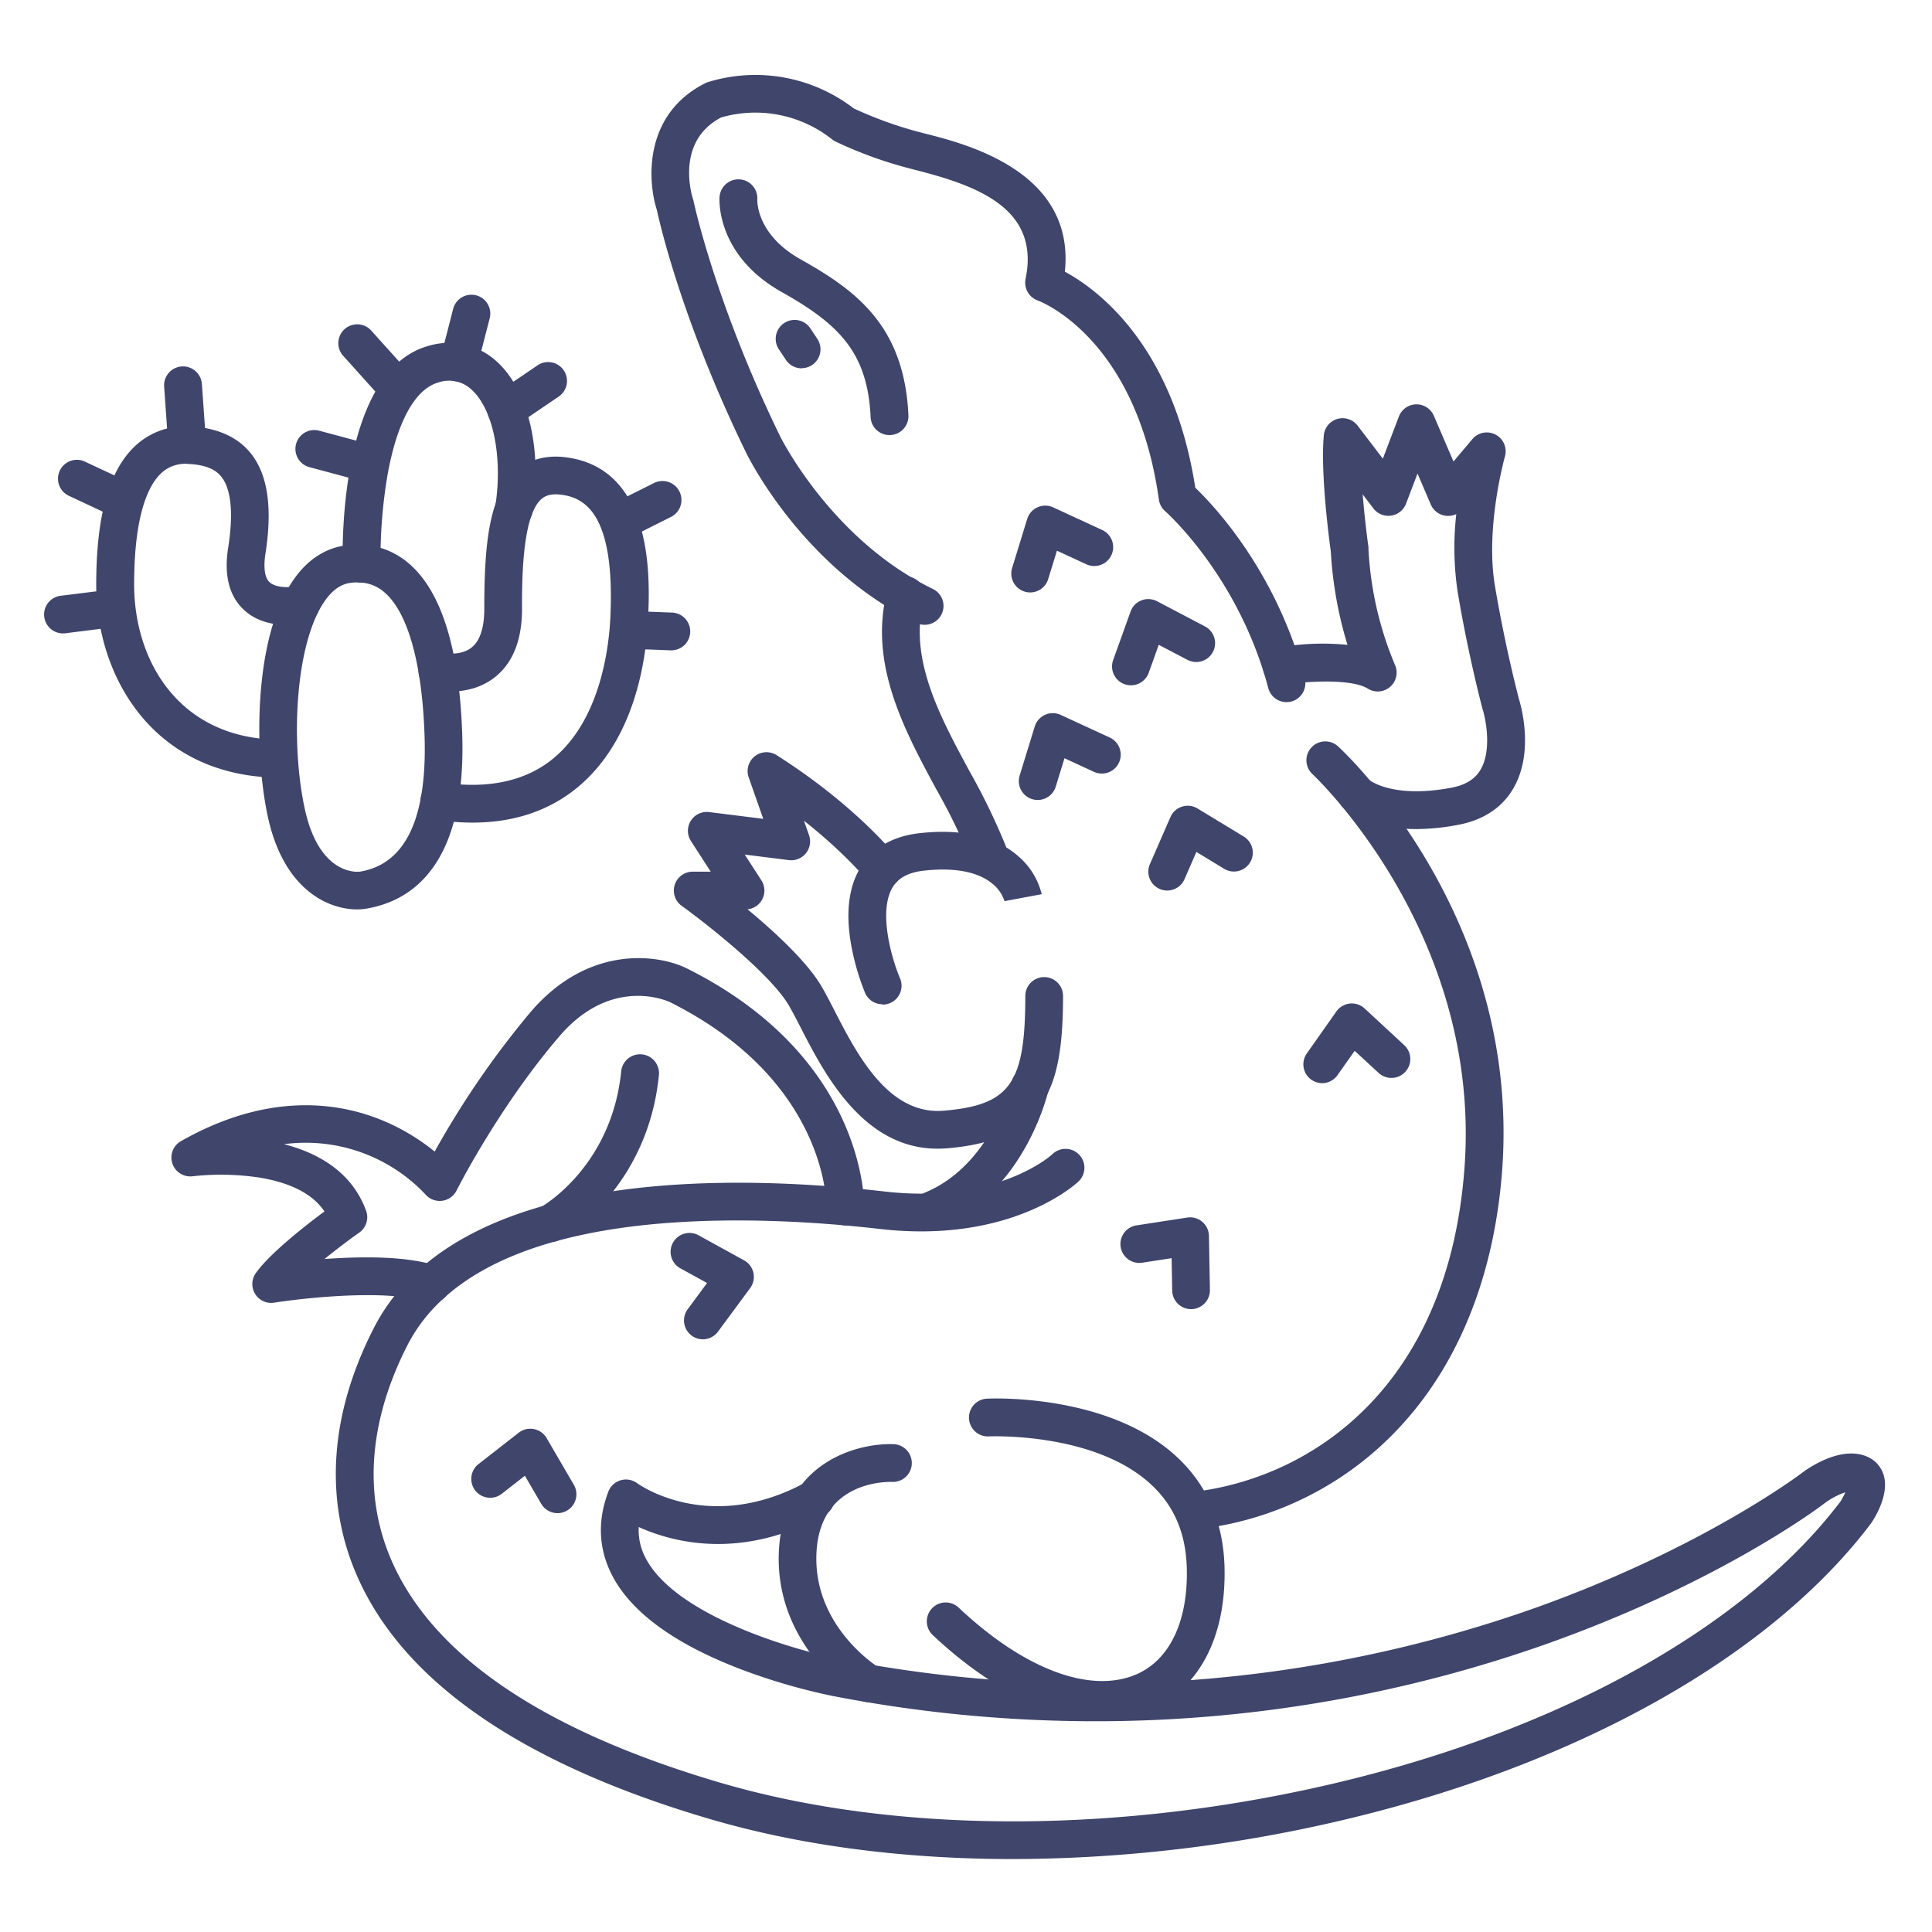 <?xml version="1.0" ?><svg viewBox="0 0 512 512" xmlns="http://www.w3.org/2000/svg"><defs><style>.cls-1{fill:#3f456b;}</style></defs><title/><g id="Lines"><path class="cls-1" d="M235.72,115.3a5,5,0,0,1-5-4.77c-.79-17.25-8.54-24.68-23.53-33.12-17.48-9.83-16.55-24.6-16.5-25.22a5,5,0,0,1,10,.7c0,.5-.18,9.28,11.43,15.81,14.46,8.13,27.53,17.41,28.62,41.37a5,5,0,0,1-4.77,5.22Z"/><path class="cls-1" d="M212.45,97.61a5,5,0,0,1-4.17-2.23l-1.86-2.79A5,5,0,0,1,214.74,87l1.86,2.8a5,5,0,0,1-4.15,7.77Z"/><path class="cls-1" d="M261.79,230.76a5,5,0,0,1-4.67-3.21,165,165,0,0,0-9-18.41c-8.46-15.65-18-33.38-13-52.53a5,5,0,1,1,9.67,2.53c-4,15.34,4.2,30.54,12.14,45.25A173,173,0,0,1,266.46,224a5,5,0,0,1-2.87,6.46A5,5,0,0,1,261.79,230.76Z"/><path class="cls-1" d="M340.93,186.07a5,5,0,0,1-4.83-3.73c-7.85-29.65-27.11-46.68-27.3-46.85a5,5,0,0,1-1.68-3.08c-6-42.65-31.07-52.4-32.13-52.79a5,5,0,0,1-3.2-5.71c3.89-18.77-13-24.74-29.15-28.86L240,44.36a110.52,110.52,0,0,1-18.61-6.87,5.5,5.5,0,0,1-.83-.52,32.72,32.72,0,0,0-29.43-5.85c-12.38,6.44-7.66,21.11-7.45,21.73q.09.28.15.57c.05.26,5.71,26.89,22.88,62.14.13.28,13.63,27.52,40.51,40.52a5,5,0,0,1-4.36,9c-30.08-14.56-44.55-43.91-45.15-45.15-17-34.89-22.93-61-23.61-64.2-2.66-8.3-3.3-25.63,12.84-33.7a3.92,3.92,0,0,1,.51-.22,42.71,42.71,0,0,1,38.81,6.93,105.64,105.64,0,0,0,16.37,6l2.49.65C256.24,38.2,284.94,45.52,282.2,72c8.55,4.63,28.7,19.35,34.56,57.25,5,4.78,21.53,22.29,29,50.54a5,5,0,0,1-3.55,6.12A5.19,5.19,0,0,1,340.93,186.07Z"/><path class="cls-1" d="M375.26,219.71c-13.4,0-19.13-5.48-19.87-6.25l7.22-6.92-.11-.11c.06.06,6.07,5.38,22.19,2.31,3.66-.7,6.17-2.24,7.65-4.73,3-5,1.47-13.14.63-15.85l-.07-.22c-.15-.58-3.82-14.39-6.62-31.19a79.18,79.18,0,0,1-.35-20.52,5,5,0,0,1-6.76-2.54l-3.51-8.2-3.05,8a5,5,0,0,1-8.64,1.25L361.12,131c.59,7.31,1.51,13.83,1.53,13.95s0,.3,0,.45a91.1,91.1,0,0,0,7,30.73,5,5,0,0,1-7.19,6.35c-4-2.51-15.32-2.11-22.07-1a5,5,0,0,1-1.6-9.87,66.43,66.43,0,0,1,18.31-.71,104.56,104.56,0,0,1-4.42-24.74c-.33-2.36-2.78-20.52-1.86-30.73a5,5,0,0,1,9-2.58l6.65,8.7,4.25-11.17a5,5,0,0,1,9.27-.19l5.2,12.12,5-5.93a5,5,0,0,1,8.63,4.6c-.05.19-5.24,18.71-2.67,34.12,2.6,15.6,6.05,28.88,6.39,30.16.6,2,4.08,14.31-1.59,23.84-2.95,5-7.92,8.23-14.39,9.46A59.7,59.7,0,0,1,375.26,219.71Z"/><path class="cls-1" d="M317,405.36a5,5,0,0,1-.6-10c32-3.9,67.62-28.59,71.73-86.2,4.43-62-39.85-103.56-40.3-104a5,5,0,0,1,6.77-7.36c2,1.81,48.28,45.23,43.51,112-2,27.64-11.28,51.2-26.91,68.12a86.05,86.05,0,0,1-53.59,27.29A4.17,4.17,0,0,1,317,405.36Z"/><path class="cls-1" d="M233.86,266.14a5,5,0,0,1-4.6-3,64.72,64.72,0,0,1-3.42-11.3c-1.82-8.94-1.15-16.22,2-21.61,2.15-3.72,6.63-8.36,15.71-9.41,14.37-1.66,22.34,2.49,26.51,6.27a19.16,19.16,0,0,1,6,9.88l-9.83,1.84,0,.1a9.7,9.7,0,0,0-3.3-4.77c-3.82-3.15-10.13-4.32-18.24-3.39-4,.47-6.71,1.94-8.19,4.48-3.9,6.7.1,19.58,2,24a5,5,0,0,1-4.6,7Z"/><path class="cls-1" d="M248.43,304.41c-19.7,0-30-19.93-36.22-32.05-1.13-2.2-2.21-4.28-3.16-5.91-4.9-8.4-22.16-21.9-28.39-26.39a5,5,0,0,1,2.92-9.06h4.77l-5.24-8.11a5,5,0,0,1,4.81-7.68L202.27,217l-3.86-11a5,5,0,0,1,7.41-5.87c21,13.34,31.53,26.61,32,27.17a5,5,0,0,1-7.85,6.2h0c-.08-.1-5.77-7.21-16.91-16l1.34,3.82a5,5,0,0,1-5.34,6.62l-11.7-1.47,4.41,6.82a5,5,0,0,1-3.66,7.69c7.22,6,15.82,13.94,19.61,20.44,1.08,1.86,2.21,4,3.41,6.37,6.05,11.75,14.36,27.85,29.08,26.55,17.49-1.52,21.51-7.2,21.51-30.4a5,5,0,0,1,10,0c0,14.45-1.71,22.83-5.89,28.91-4.7,6.84-12.34,10.38-24.75,11.46C250.16,304.37,249.28,304.41,248.43,304.41Z"/><path class="cls-1" d="M246.9,325.73a5,5,0,0,1-1.9-9.63c17.88-7.31,23.06-29.18,23.11-29.4a5,5,0,1,1,9.75,2.23c-.25,1.1-6.44,27.17-29.07,36.43A5,5,0,0,1,246.9,325.73Z"/><path class="cls-1" d="M268.46,492.67c-29,0-56.51-3.57-80.71-10.72C138,467.26,106.58,445.47,94.44,417.2c-8.58-20-7-42.54,4.61-65.22,21.72-42.49,94.14-40.93,135.38-36.22,29.93,3.43,44.28-9.71,44.42-9.84a5,5,0,1,1,6.85,7.28c-.71.67-17.92,16.44-52.41,12.5-25.44-2.91-49-3-68.11-.37-29.5,4.12-48.75,14.62-57.22,31.2-7.12,13.91-13.64,35-4.33,56.72,10.91,25.41,40.17,45.3,87,59.11s106.88,13.76,164.78-.18c59.1-14.23,107.31-41.29,132.33-74.26a18.44,18.44,0,0,0,1.29-2.45,20,20,0,0,0-5.39,2.83c-1,.79-27.16,20.64-72.76,37A358.45,358.45,0,0,1,290.2,456.15a366.46,366.46,0,0,1-69.39-6.67,161,161,0,0,1-23.87-6.88c-17.38-6.55-28.91-14.71-34.27-24.28-4-7.18-4.52-14.92-1.46-23a5,5,0,0,1,7.65-2.25c.76.55,19.38,13.64,44.9-.36a5,5,0,1,1,4.81,8.77c-22.06,12.09-40.17,7.32-49.3,3.2a15.82,15.82,0,0,0,2.12,8.76c8.5,15.16,39.91,24.07,51.29,26.23A350.47,350.47,0,0,0,407.45,425.9c44.15-15.85,69.85-35.38,70.11-35.58,1.66-1.25,10.09-7.16,17-4.4a7.73,7.73,0,0,1,4.61,4.93c1.55,5-2.08,11-3.23,12.73l-.18.24c-26.35,34.85-76.67,63.3-138.06,78.08A384.22,384.22,0,0,1,268.46,492.67Z"/><path class="cls-1" d="M292.3,455.46c-13.79,0-29.81-7.72-45.11-22.15a5,5,0,0,1,6.86-7.28c17.42,16.44,35.09,23,47.26,17.62,8.7-3.86,13.51-14,13.21-27.84-.2-9.33-3.28-16.64-9.41-22.35-15-14-42.8-12.81-43.07-12.8a5,5,0,0,1-.49-10c1.31-.06,32.28-1.38,50.37,15.47,8.1,7.55,12.34,17.45,12.6,29.46.39,18-6.59,31.61-19.15,37.19A31.93,31.93,0,0,1,292.3,455.46Z"/><path class="cls-1" d="M230.12,451.08a5,5,0,0,1-2.62-.75c-.94-.58-23.05-14.59-21-40.61,1.77-22.2,20.62-27.34,30.32-27a5,5,0,0,1-.38,10c-1.91-.06-18.55,0-20,17.75-1.59,19.84,15.55,30.86,16.28,31.32a5,5,0,0,1-2.66,9.24Z"/><path class="cls-1" d="M114.3,345.29a5,5,0,0,1-1.64-.28c-10-3.48-32.29-1-40,.21a5,5,0,0,1-4.86-7.84c3.73-5.23,13-12.49,18.19-16.34-3.19-4.71-9.19-7.76-17.91-9.07a69,69,0,0,0-17-.25,5,5,0,0,1-3.13-9.3c22.89-13,41.31-10.32,52.74-5.77a55.58,55.58,0,0,1,14.5,8.53,235.67,235.67,0,0,1,25.48-37.05c15.26-17.81,33.76-15.29,41.41-11.46,47,23.48,46.95,61.53,46.93,63.14a5,5,0,0,1-5.07,4.92,5,5,0,0,1-4.93-5.05c0-1.39-.31-33.52-41.4-54.07-.59-.28-15.47-7.17-29.35,9-16.14,18.82-27.15,40.66-27.26,40.88a5,5,0,0,1-8.29,1,43.62,43.62,0,0,0-37.44-13.27c9.1,2.36,18,7.37,21.75,17.64a5,5,0,0,1-1.82,5.8c-2,1.39-5.59,4.06-9.22,7,9.74-.72,22.06-.85,30,1.89a5,5,0,0,1-1.64,9.73Z"/><path class="cls-1" d="M146,329.13a5,5,0,0,1-2.48-9.34c.77-.45,18.61-11,21.1-35.87a5,5,0,1,1,10,1c-3,30.16-25.17,43-26.11,43.56A5,5,0,0,1,146,329.13Z"/><path class="cls-1" d="M94.6,241c-7.43,0-19.42-5-23.65-24.7-3.62-16.88-3.83-47.55,7-62.89,3.61-5.12,8.33-8.18,13.65-8.87a20.73,20.73,0,0,1,16.69,4.73c8.61,7.3,13.38,22.42,14.19,44.93,1.24,34.86-13.19,44.59-25.52,46.62A14.58,14.58,0,0,1,94.6,241Zm.23-86.67a16.32,16.32,0,0,0-1.93.13c-2.54.33-4.76,1.87-6.77,4.72-7.89,11.16-9.17,37.46-5.4,55C84.65,232.52,95.25,231,95.36,231h0c12.17-2,17.93-14.24,17.14-36.4-.68-19-4.46-32.4-10.66-37.66A10.41,10.41,0,0,0,94.83,154.36Z"/><path class="cls-1" d="M125.2,218a65.89,65.89,0,0,1-9.51-.72,5,5,0,1,1,1.44-9.9c12.26,1.79,22.18-.36,29.5-6.38,12.5-10.3,14.73-29.41,15.11-37.16,1.35-27.7-6.82-32-13.09-32.74-3-.38-4.41.48-5.19,1.17-5.13,4.53-5.13,21.74-5.12,29.1,0,8.25-2.43,14.34-7.21,18.11-6.83,5.37-15.41,3.5-16.37,3.27a5,5,0,0,1,2.32-9.73c.18,0,4.86,1,7.91-1.43,2.22-1.79,3.35-5.22,3.35-10.22,0-18,1.42-30.34,8.51-36.6,3.44-3,7.84-4.25,13.05-3.59,23.78,3,22.31,33.22,21.82,43.15-.55,11.27-3.71,32-18.74,44.39C145.48,214.88,136.16,218,125.2,218Z"/><path class="cls-1" d="M73.23,206.08h-.11c-32.72-.7-47.62-27-47.62-51.11,0-18.14,3.33-30.13,10.21-36.68A19.36,19.36,0,0,1,50.35,113c7.1.35,12.48,2.72,16,7,4.61,5.66,5.9,14.39,4,26.7-.34,2.13-.65,6,1.09,7.59s5.61,1.43,7.23,1.08a5,5,0,0,1,2.21,9.75c-1,.24-10.19,2.14-16.25-3.51-3.91-3.65-5.31-9.19-4.16-16.47,1.43-9.08.8-15.59-1.84-18.83-1.06-1.31-3.13-3.09-8.71-3.36a9.26,9.26,0,0,0-7.27,2.52c-3.24,3.09-7.1,10.71-7.1,29.44,0,20.06,11.7,40.56,37.83,41.11a5,5,0,0,1-.1,10Z"/><path class="cls-1" d="M95.82,154.4a5,5,0,0,1-5-4.87c-.13-5.24-.65-51.37,22.68-57.85a18.72,18.72,0,0,1,18,4c8.39,7.42,12.19,23.06,9.67,39.83a5,5,0,1,1-9.89-1.48c2-13.1-.67-25.79-6.41-30.86a8.68,8.68,0,0,0-8.67-1.82c-6.21,1.73-11,10.47-13.52,24.62a132.86,132.86,0,0,0-1.84,23.34A5,5,0,0,1,96,154.4Z"/><path class="cls-1" d="M121.59,101.1a4.93,4.93,0,0,1-1.25-.16,5,5,0,0,1-3.59-6.08l3.37-13.11a5,5,0,0,1,9.68,2.5l-3.37,13.1A5,5,0,0,1,121.59,101.1Z"/><path class="cls-1" d="M134.13,113.52a5,5,0,0,1-2.82-9.13l11.08-7.53a5,5,0,1,1,5.62,8.27l-11.08,7.53A5,5,0,0,1,134.13,113.52Z"/><path class="cls-1" d="M104.72,107.12a5,5,0,0,1-3.72-1.66L90.88,94.22a5,5,0,0,1,7.43-6.69l10.12,11.24a5,5,0,0,1-3.71,8.35Z"/><path class="cls-1" d="M97,127.64a5.34,5.34,0,0,1-1.3-.17l-13.62-3.65a5,5,0,1,1,2.58-9.66l13.63,3.65A5,5,0,0,1,97,127.64Z"/><path class="cls-1" d="M164.32,143.1a5,5,0,0,1-2.24-9.47L173.33,128A5,5,0,1,1,177.8,137l-11.24,5.63A5,5,0,0,1,164.32,143.1Z"/><path class="cls-1" d="M177.82,172.34h-.2l-10.93-.42a5,5,0,0,1,.39-10l10.93.42a5,5,0,0,1-.19,10Z"/><path class="cls-1" d="M49.61,122.86a5,5,0,0,1-5-4.64L43.5,102.47a5,5,0,0,1,10-.71l1.12,15.75A5,5,0,0,1,50,122.85Z"/><path class="cls-1" d="M32.37,137.48a5,5,0,0,1-2.12-.47l-12-5.62a5,5,0,0,1,4.25-9.06l12,5.62a5,5,0,0,1-2.12,9.53Z"/><path class="cls-1" d="M17,167.85a5,5,0,0,1-.61-10l13.5-1.68a5,5,0,1,1,1.24,9.92l-13.5,1.69C17.41,167.83,17.2,167.85,17,167.85Z"/></g><g id="Outline"><path class="cls-1" d="M273,157a5,5,0,0,1-4.78-6.47l4-13a5,5,0,0,1,6.88-3.07l13,6a5,5,0,1,1-4.2,9.08l-7.8-3.6-2.32,7.53A5,5,0,0,1,273,157Z"/><path class="cls-1" d="M275,212a5,5,0,0,1-4.78-6.47l4-13a5,5,0,0,1,6.88-3.07l13,6a5,5,0,1,1-4.2,9.08l-7.8-3.6-2.32,7.53A5,5,0,0,1,275,212Z"/><path class="cls-1" d="M299.71,181.61a5,5,0,0,1-4.71-6.69l4.6-12.81a4.93,4.93,0,0,1,2.88-3,5,5,0,0,1,4.12.21L319.31,166a5,5,0,1,1-4.6,8.88l-7.63-4-2.66,7.42A5,5,0,0,1,299.71,181.61Z"/><path class="cls-1" d="M309.32,236a5.06,5.06,0,0,1-2-.42,5,5,0,0,1-2.58-6.58l5.44-12.47a5,5,0,0,1,7.18-2.27l12.24,7.43a5,5,0,0,1-5.19,8.55l-7.35-4.47L313.9,233A5,5,0,0,1,309.32,236Z"/><path class="cls-1" d="M350.4,287.05a5,5,0,0,1-4.08-7.88l7.83-11.12a5,5,0,0,1,7.49-.79l10.5,9.73a5,5,0,0,1-6.8,7.34L359,278.48l-4.54,6.44A5,5,0,0,1,350.4,287.05Z"/><path class="cls-1" d="M315.65,346.93a5,5,0,0,1-5-4.9l-.16-8.6-7.8,1.2a5,5,0,0,1-1.52-9.89l13.45-2.07a5,5,0,0,1,5.76,4.85l.26,14.32a5,5,0,0,1-4.9,5.09Z"/><path class="cls-1" d="M186.27,354.93a5,5,0,0,1-4-8l5.11-6.92-6.91-3.8a5,5,0,1,1,4.81-8.76L197.18,334a5,5,0,0,1,1.62,7.36l-8.51,11.52A5,5,0,0,1,186.27,354.93Z"/><path class="cls-1" d="M147.76,401a5,5,0,0,1-4.33-2.48l-4.33-7.43-6.22,4.85a5,5,0,0,1-6.14-7.89l10.72-8.36a5,5,0,0,1,7.4,1.42l7.21,12.37a5,5,0,0,1-4.31,7.52Z"/></g></svg>